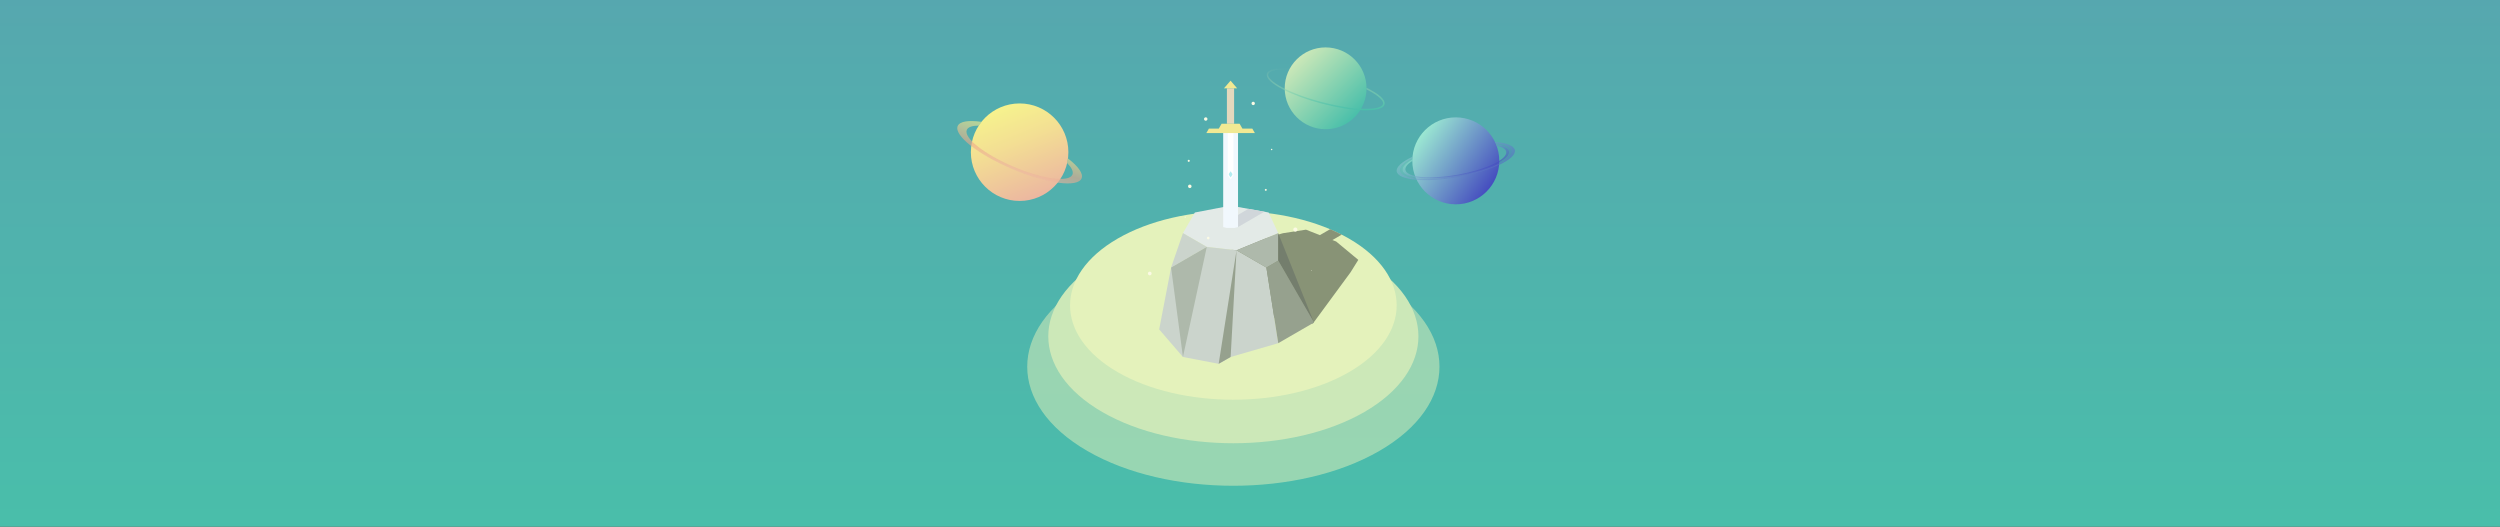 <svg width="21598" height="4550" viewBox="0 0 21598 4550" fill="none" xmlns="http://www.w3.org/2000/svg">
<rect x="0" y="0" width="21598" height="4550" fill="#333333" stroke="none"/>
<g clip-path="url(#clip0_321_31)">
<path d="M10655 8084C29056 8084 43973 5558.89 43973 2444C43973 -670.886 29056 -3196 10655 -3196C-7746.02 -3196 -22663 -670.886 -22663 2444C-22663 5558.89 -7746.02 8084 10655 8084Z" fill="url(#paint0_linear_321_31)"/>
<g opacity="0.6">
<path d="M9394 3896.2C8701.2 3495.6 8701.2 2840.2 9394 2439.6C10086.8 2039 11221.5 2039 11915.5 2439.6C12609.5 2840.2 12609.5 3495.6 11915.5 3896.2C11221.5 4296.8 10086.8 4296.8 9394 3896.2Z" fill="#CCE8B8"/>
</g>
<path d="M9522.9 3559.5C8900.8 3199.9 8900.8 2611.4 9522.9 2251.7C10145 1892 11163.7 1892.1 11786.8 2251.7C12409.9 2611.3 12409.9 3199.8 11786.8 3559.5C11163.7 3919.2 10145 3919.2 9522.9 3559.5Z" fill="#CCE8B8"/>
<path d="M9656 3215.2C9107.1 2897.8 9107.1 2378.5 9656 2061.1C10204.9 1743.7 11104 1743.7 11653.8 2061.1C12203.6 2378.5 12203.6 2897.8 11653.8 3215.2C11104 3532.6 10205 3532.6 9656 3215.2Z" fill="#E4F2BB"/>
<path opacity="0.8" d="M11543.3 2086.3L11511.2 2073.7L11591.3 2027.2C11558.8 2010.6 11525.3 1994.9 11490.7 1980.3L11403 2031.3L11282.6 1984.1L11083.6 2014.8L10801.2 2094.6L10351.9 2271.4L10329.6 2453L10506.9 2603.7L10622 2621.8L10997.8 2741.5L11342.5 2794.9L11667.9 2352.1C11690.1 2316.4 11712.4 2280.7 11734.6 2245L11543.3 2086.3Z" fill="#717C66"/>
<path d="M10219.7 2014.1L10425.7 2133.2L10682.7 2162.4L11043.1 2014.1L10959.9 1835.8L10631.7 1776.6L10323 1835.8L10219.7 2014.1Z" fill="#E3EAE7"/>
<path d="M10604.3 1909.2L10620.2 1924.5L10668.6 1952.5L10695.2 1961.7L10923.3 1829.2L10785 1804.2L10604.3 1909.2Z" fill="#D0D6DA"/>
<path d="M10117 2311.5L10219.7 2014.1L10425.7 2133.2L10117 2311.5Z" fill="#CBD4CC"/>
<path d="M10014.4 2845.7L10117 2311.5L10425.7 2133.2L10682.7 2162.4L10940.4 2311.5L11043 2964.9L10631.7 3084L10528.3 3143.2L10219.7 3084L10014.4 2845.7Z" fill="#CBD4CC"/>
<path d="M11043 2251.6V2014.1L10682.7 2162.4L10940.4 2311.5L11043 2251.6Z" fill="#AEB9AB"/>
<path d="M11351.7 2786.5L11043 2014.1V2251.6L11351.7 2786.5Z" fill="#747E6D"/>
<path d="M11043 2964.9L11351.7 2786.5L11043 2251.6L10940.4 2311.5L11043 2964.9Z" fill="#96A18E"/>
<path d="M10528.3 3143.2L10682.7 2162.4L10631.7 3084L10528.3 3143.2Z" fill="#96A18E"/>
<path d="M10425.7 2133.2L10219.7 3084C10185.5 2826.5 10151.3 2569 10117.1 2311.6L10425.7 2133.2Z" fill="#AEB9AB"/>
<path d="M10695.5 1147.3H10567.4V1961.7L10597.3 1969.1H10665.4L10695.5 1961.7V1147.3Z" fill="#F1F8FD"/>
<path d="M10656 1514.4V1144.3H10606.9V1514.4L10631.4 1549.9L10656 1514.4Z" fill="white"/>
<path d="M10616.3 1501.7V1510.9L10631.4 1532.9L10646.6 1510.9V1501.7L10631.4 1479.7L10616.3 1501.7Z" fill="#B4ECF1"/>
<path d="M10661.7 762.9H10599.5V1069.3H10661.7V762.9Z" fill="#E4D8BD"/>
<path d="M10631 697L10574 762.9H10687.9L10631 697Z" fill="#F1E993"/>
<path d="M10935.4 1648.8C10940 1648.8 10943.8 1645.04 10943.8 1640.4C10943.8 1635.76 10940 1632 10935.4 1632C10930.8 1632 10927 1635.76 10927 1640.4C10927 1645.04 10930.8 1648.8 10935.4 1648.8Z" fill="#FBFAE4"/>
<path d="M10278.9 1625C10287.3 1625 10294.1 1618.19 10294.1 1609.8C10294.1 1601.4 10287.3 1594.6 10278.9 1594.6C10270.5 1594.6 10263.7 1601.4 10263.7 1609.8C10263.7 1618.19 10270.5 1625 10278.9 1625Z" fill="#FBFAE4"/>
<path d="M10985.9 1297.9C10989.4 1297.9 10992.3 1295.03 10992.3 1291.5C10992.3 1287.97 10989.4 1285.1 10985.9 1285.1C10982.4 1285.1 10979.5 1287.97 10979.5 1291.5C10979.5 1295.03 10982.4 1297.9 10985.9 1297.9Z" fill="#FBFAE4"/>
<path d="M10826.7 908.2C10834.8 908.2 10841.3 901.663 10841.3 893.6C10841.3 885.537 10834.8 879 10826.7 879C10818.6 879 10812.1 885.537 10812.1 893.6C10812.1 901.663 10818.6 908.2 10826.7 908.2Z" fill="#FBFAE4"/>
<path d="M10239.1 1881.3C10242 1881.3 10244.3 1878.97 10244.3 1876.1C10244.3 1873.23 10242 1870.9 10239.1 1870.9C10236.2 1870.9 10233.9 1873.23 10233.9 1876.1C10233.9 1878.97 10236.2 1881.3 10239.1 1881.3Z" fill="#FBFAE4"/>
<path d="M10449.3 2058.39C10450.3 2052.18 10446.1 2046.32 10439.9 2045.31C10433.6 2044.3 10427.8 2048.52 10426.8 2054.74C10425.8 2060.95 10430 2066.81 10436.2 2067.82C10442.4 2068.83 10448.3 2064.6 10449.3 2058.39Z" fill="#FBFAE4"/>
<path d="M11190.9 2001.1C11200.8 2001.1 11208.8 1993.09 11208.8 1983.2C11208.8 1973.31 11200.8 1965.3 11190.9 1965.3C11181 1965.3 11173 1973.31 11173 1983.2C11173 1993.09 11181 2001.1 11190.9 2001.1Z" fill="#FBFAE4"/>
<path d="M11328.7 2340.9C11330.2 2340.9 11331.4 2339.69 11331.4 2338.2C11331.4 2336.71 11330.2 2335.5 11328.7 2335.5C11327.2 2335.5 11326 2336.71 11326 2338.2C11326 2339.69 11327.2 2340.9 11328.7 2340.9Z" fill="#FBFAE4"/>
<path d="M9933 2378.7C9941.84 2378.7 9949 2371.54 9949 2362.7C9949 2353.86 9941.84 2346.7 9933 2346.7C9924.16 2346.7 9917 2353.86 9917 2362.7C9917 2371.54 9924.16 2378.7 9933 2378.7Z" fill="#FBFAE4"/>
<path d="M10269.7 1398.4C10274.7 1398.4 10278.7 1394.37 10278.7 1389.4C10278.7 1384.43 10274.7 1380.4 10269.7 1380.4C10264.7 1380.4 10260.7 1384.43 10260.7 1389.4C10260.7 1394.37 10264.7 1398.4 10269.7 1398.4Z" fill="#FBFAE4"/>
<path d="M10431.3 1030.63C10432.6 1022.51 10427.1 1014.86 10419 1013.54C10410.9 1012.22 10403.2 1017.74 10401.9 1025.86C10400.6 1033.98 10406.1 1041.64 10414.2 1042.95C10422.4 1044.27 10430 1038.76 10431.3 1030.63Z" fill="#FBFAE4"/>
<path d="M10841.2 1149.5L10818.8 1110.8H10746.4H10736.4H10733.4L10709.3 1069H10636H10626.9H10553.6L10529.5 1110.8H10526.5H10519.2H10444.1L10421.7 1149.5H10841.2Z" fill="#F1E993"/>
<path d="M8808.7 1736C9041.32 1736 9229.9 1547.42 9229.9 1314.8C9229.9 1082.18 9041.32 893.6 8808.7 893.6C8576.08 893.6 8387.5 1082.18 8387.5 1314.8C8387.5 1547.42 8576.08 1736 8808.7 1736Z" fill="url(#paint1_linear_321_31)"/>
<path opacity="0.6" d="M9343.8 1541.4C9361.3 1500.7 9315 1436.9 9226.1 1368.7C9225.5 1373.7 9224.8 1378.7 9224.2 1383.7C9223.6 1387.5 9222.9 1390.6 9222.3 1394.3C9221 1399.3 9220.4 1403.7 9219.2 1408.7C9258 1448.1 9275.5 1483.2 9264.9 1508.8C9235.5 1577.7 9007.7 1547 8756.1 1440C8504.5 1333 8323.1 1190.9 8352.5 1122.1C8363.1 1097.1 8400.7 1085.2 8455.8 1085.2C8458.3 1080.8 8461.4 1077.1 8463.9 1073.3C8465.8 1070.2 8468.3 1067.7 8470.2 1064.5C8473.3 1060.7 8476.5 1056.4 8479.6 1052.6C8368.8 1037 8291.2 1047.6 8273.7 1088.9C8239.3 1169.6 8451.4 1336.1 8746.8 1461.3C9042.2 1586.5 9310 1622.1 9343.8 1541.4Z" fill="url(#paint2_linear_321_31)"/>
<path d="M12577 1765.2C12784.4 1765.2 12952.6 1597.04 12952.6 1389.6C12952.6 1182.16 12784.4 1014 12577 1014C12369.6 1014 12201.4 1182.16 12201.4 1389.6C12201.4 1597.04 12369.6 1765.2 12577 1765.2Z" fill="url(#paint3_linear_321_31)"/>
<path opacity="0.6" d="M12915.2 1225.8C12917.2 1229.8 12918.9 1233.8 12920.9 1238C13000.2 1247.5 13051.4 1269.7 13057.3 1303.1C13070.3 1375.4 12866 1473 12600.9 1520.8C12335.8 1568.6 12109.8 1548.7 12096.8 1476.4C12090.8 1443 12131 1404.3 12201.8 1367.6C12202.1 1363.1 12202.3 1358.6 12202.8 1354.1C12112.3 1396.5 12059.6 1442.4 12066.6 1481.6C12080.6 1558.7 12320.3 1579.6 12602.1 1528.7C12883.9 1477.8 13100.9 1374.3 13087.2 1297.5C13080.3 1258.7 13014.7 1234 12915.2 1225.8Z" fill="url(#paint4_linear_321_31)"/>
<path opacity="0.3" d="M12921 1238C12922.3 1241 12923.5 1243.7 12924.7 1246.7C12990.3 1256.9 13032.2 1277.1 13037.4 1306.6C13049.9 1375.9 12854.1 1469.2 12599.9 1515.1C12345.7 1561 12129.5 1542 12117 1472.7C12111.8 1443.3 12143.7 1409.6 12201.8 1377.2C12201.8 1374 12202.1 1371 12202.3 1367.7C12131.2 1404.4 12091.3 1443 12097.3 1476.5C12110.3 1548.8 12336 1568.8 12601.1 1520.9C12866.2 1473 13070.7 1375.5 13057.8 1303.2C13051.1 1269.7 13000 1247.7 12921 1238Z" fill="url(#paint5_linear_321_31)"/>
<path opacity="0.6" d="M12924.7 1246.7C12926.5 1250.7 12928 1254.7 12929.4 1258.9C12977.8 1269.4 13008 1287.1 13012.5 1311C13024.2 1376.6 12839.1 1464.9 12598.7 1508.3C12358.3 1551.7 12153.7 1533.7 12142 1468.1C12137.8 1444.1 12159.7 1417 12201.4 1390.3C12201.4 1385.8 12201.4 1381.6 12201.7 1377.3C12143.8 1409.7 12111.7 1443.4 12116.9 1472.8C12129.4 1542.1 12345.6 1561.1 12599.8 1515.2C12854 1469.3 13050 1376 13037.3 1306.9C13032 1277.4 12990.3 1256.9 12924.7 1246.7Z" fill="url(#paint6_linear_321_31)"/>
<path d="M11452.5 1116.4C11647.8 1116.4 11805.7 958.1 11805.7 762.8C11805.7 567.5 11647.4 409.6 11452.1 409.6C11257.2 409.6 11098.9 567.9 11098.9 762.8C11099.3 958.1 11257.6 1116.4 11452.5 1116.4Z" fill="url(#paint7_linear_321_31)"/>
<path d="M11832.9 771.9C11824.2 767.6 11815.6 762.9 11806.1 758.5V773.1C11813.2 776.6 11819.9 780.2 11826.6 783.7C11910.1 827.8 11955.7 871.1 11948.3 899.1C11940.9 927.1 11880.2 942.4 11785.7 940.1C11685.3 938.1 11556.9 917.6 11423.1 882.6C11126.6 805.4 10942.7 695.2 10956.9 640.5C10963.6 614.1 11017.1 599.1 11103.8 599.1C11115.2 599.1 11127 599.1 11139.6 599.9C11142 596 11142.4 590.8 11145.1 587.7C11035.2 582.2 10955.3 596 10944.7 637.3C10924.2 715.7 11170.3 830.2 11420.3 895.2C11554.9 930.2 11684.5 950.7 11786.1 953.1H11803.4C11873.1 953.1 11950.7 943.6 11961.3 901.9C11972.7 856.9 11897.8 806.5 11832.9 771.9Z" fill="url(#paint8_linear_321_31)"/>
</g>
<defs>
<linearGradient id="paint0_linear_321_31" x1="10654.4" y1="8084" x2="10654.4" y2="-3196" gradientUnits="userSpaceOnUse">
<stop offset="0.3" stop-color="#49BFAA"/>
<stop offset="0.66" stop-color="#54ABAE"/>
<stop offset="1" stop-color="#6194B2"/>
</linearGradient>
<linearGradient id="paint1_linear_321_31" x1="8964.87" y1="1700.92" x2="8649.25" y2="920.789" gradientUnits="userSpaceOnUse">
<stop stop-color="#ECB7A0"/>
<stop offset="0.61" stop-color="#F3DF93"/>
<stop offset="1" stop-color="#F6F38D"/>
</linearGradient>
<linearGradient id="paint2_linear_321_31" x1="8759.1" y1="1465.83" x2="8857.08" y2="1168.24" gradientUnits="userSpaceOnUse">
<stop stop-color="#ECB7A0"/>
<stop offset="0.32" stop-color="#ECA88A"/>
<stop offset="0.34" stop-color="#ECAB8A"/>
<stop offset="0.78" stop-color="#F3DF8C"/>
<stop offset="1" stop-color="#F6F38D"/>
</linearGradient>
<linearGradient id="paint3_linear_321_31" x1="12885.5" y1="1603.82" x2="12268.4" y2="1175.38" gradientUnits="userSpaceOnUse">
<stop stop-color="#454DBF"/>
<stop offset="1" stop-color="#9BE8D2"/>
</linearGradient>
<linearGradient id="paint4_linear_321_31" x1="12768.5" y1="1715.83" x2="12383" y2="1059.47" gradientUnits="userSpaceOnUse">
<stop stop-color="#454DBF"/>
<stop offset="1" stop-color="#9BE8D2"/>
</linearGradient>
<linearGradient id="paint5_linear_321_31" x1="12683.7" y1="1570.72" x2="12471.1" y2="1208.84" gradientUnits="userSpaceOnUse">
<stop stop-color="#454DBF"/>
<stop offset="1" stop-color="#9BE8D2"/>
</linearGradient>
<linearGradient id="paint6_linear_321_31" x1="12650.7" y1="1546.02" x2="12504" y2="1234.82" gradientUnits="userSpaceOnUse">
<stop stop-color="#454DBF"/>
<stop offset="1" stop-color="#9BE8D2"/>
</linearGradient>
<linearGradient id="paint7_linear_321_31" x1="11702.3" y1="1012.88" x2="11202.6" y2="512.92" gradientUnits="userSpaceOnUse">
<stop stop-color="#49BFAA"/>
<stop offset="1" stop-color="#CCE8B8"/>
</linearGradient>
<linearGradient id="paint8_linear_321_31" x1="11452.9" y1="953.1" x2="11452.9" y2="586.547" gradientUnits="userSpaceOnUse">
<stop stop-color="#49BFAA"/>
<stop offset="1" stop-color="#CCE8B8" stop-opacity="0"/>
</linearGradient>
<clipPath id="clip0_321_31">
<rect width="21598" height="4550" fill="white"/>
</clipPath>
</defs>
</svg>

